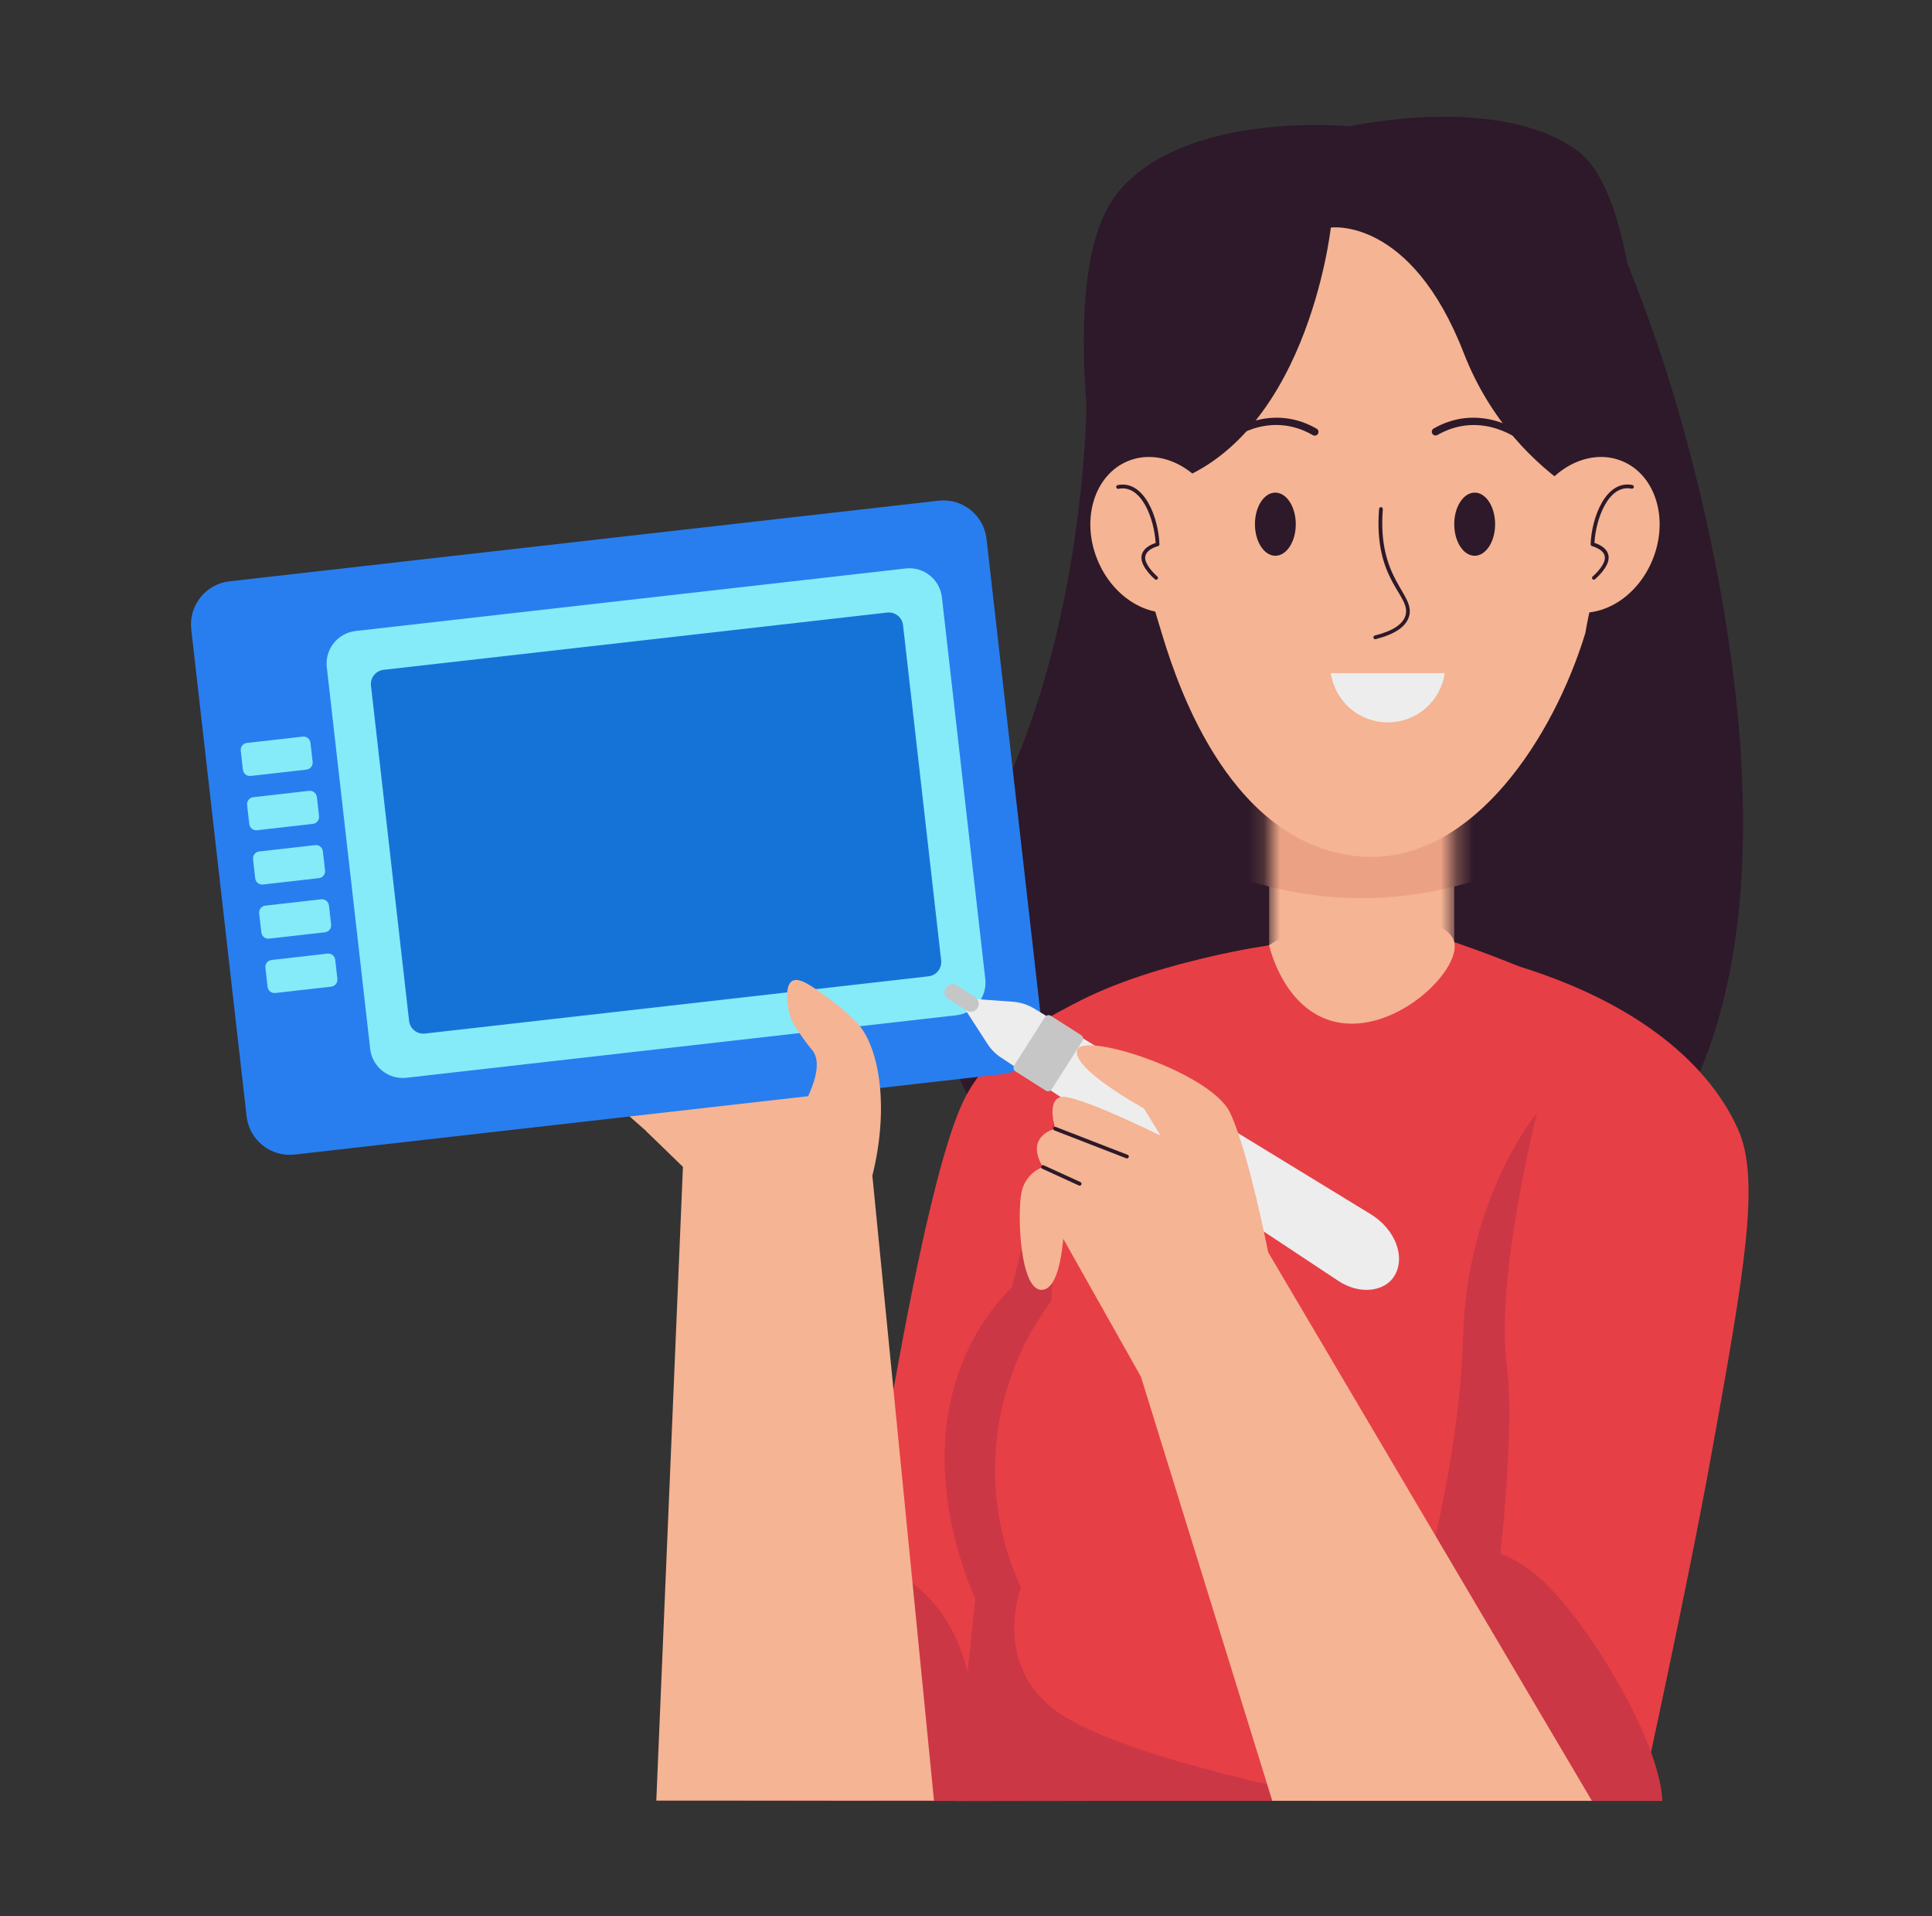<svg width="120" height="119" viewBox="0 0 120 119" fill="none" xmlns="http://www.w3.org/2000/svg">
<rect x="0" y="0" width="120" height="119" fill="#333333" stroke="none"/>
<path d="M100.737 15.547L67.482 25.216C67.482 25.216 67.389 37.508 62.792 47.993C60.024 54.312 56.968 62.029 60.073 67.981C62.397 72.418 67.278 73.878 76.142 76.504C82.269 78.319 89.26 80.281 96.022 77.018C97.884 76.094 99.584 74.872 101.053 73.401C114.903 59.589 104.788 27.049 103.41 22.777C102.367 19.544 101.346 17 100.737 15.547Z" fill="#2D1929"/>
<mask id="mask0_471_19080" style="mask-type:luminance" maskUnits="userSpaceOnUse" x="78" y="44" width="13" height="23">
<path d="M90.326 66.488H78.828V44.083H90.326V66.488Z" fill="white"/>
</mask>
<g mask="url(#mask0_471_19080)">
<path d="M90.326 66.488H78.828V44.083H90.326V66.488Z" fill="#F5B493"/>
<path d="M92.307 54.461C87.305 56.216 81.855 56.216 76.853 54.461V46.094L92.307 46.733V54.461Z" fill="#EBA284"/>
</g>
<path d="M77.948 58.855C77.948 58.855 63.552 61.075 59.936 68.18C56.319 75.285 51.603 111.843 51.603 111.843H67.722L77.948 58.855Z" fill="#E73F46"/>
<path d="M91.684 59.285C103.838 62.216 107.076 68.159 107.97 70.176C109.342 73.268 108.354 78.96 106.318 90.221C104.754 98.878 101.881 111.836 101.902 111.836H89.147L91.684 59.285Z" fill="#E73F46"/>
<path d="M43.858 66.168L38.287 68.613L40.762 70.796L51.286 69.705V66.67L43.858 66.168Z" fill="#F5B493"/>
<path d="M69.391 27.245C69.391 27.245 69.667 13.869 79.152 10.483C79.238 10.466 79.32 10.46 79.406 10.446C85.651 8.045 90.204 10.406 90.606 10.483C92.14 11.036 93.544 11.899 94.732 13.016C100.156 18.097 100.349 27.238 100.349 27.24C100.415 27.755 100.441 28.274 100.426 28.793C100.34 31.35 98.799 37.274 98.471 39.305C96.531 45.697 91.536 53.544 84.74 53.209C76.498 52.716 73.181 42.641 72.236 39.58C71.22 36.291 70.39 33.097 70.253 32.607C69.934 31.49 69.813 30.326 69.895 29.167C69.721 28.498 69.553 27.84 69.391 27.245Z" fill="#F5B493"/>
<path d="M85.385 39.471C86.496 39.19 87.14 38.774 87.298 38.223C87.663 36.965 85.297 36.103 85.657 31.603C85.66 31.573 85.674 31.544 85.698 31.524C85.721 31.504 85.752 31.494 85.783 31.497C85.814 31.499 85.842 31.514 85.862 31.537C85.882 31.561 85.892 31.591 85.89 31.622C85.536 36.038 87.933 36.884 87.517 38.288C87.333 38.918 86.636 39.392 85.439 39.696C85.41 39.701 85.38 39.694 85.356 39.678C85.332 39.662 85.315 39.637 85.308 39.608C85.301 39.58 85.305 39.55 85.32 39.524C85.334 39.499 85.357 39.48 85.385 39.471Z" fill="#2D1929"/>
<path d="M92.864 32.555C92.864 33.639 92.293 34.515 91.593 34.515C90.893 34.515 90.326 33.636 90.326 32.553C90.326 31.47 90.898 30.594 91.597 30.594C92.297 30.594 92.864 31.472 92.864 32.555Z" fill="#2D1929"/>
<path d="M94.808 27.586C94.753 27.586 94.699 27.566 94.657 27.53C94.555 27.442 92.112 25.399 89.272 27.019C89.219 27.046 89.157 27.053 89.099 27.036C89.042 27.019 88.993 26.981 88.963 26.929C88.933 26.877 88.924 26.816 88.938 26.757C88.953 26.699 88.989 26.649 89.039 26.616C92.17 24.829 94.929 27.153 94.957 27.177C94.993 27.207 95.019 27.248 95.031 27.294C95.043 27.34 95.04 27.388 95.024 27.433C95.008 27.477 94.979 27.516 94.94 27.543C94.901 27.57 94.855 27.585 94.808 27.586Z" fill="#2D1929"/>
<path d="M80.483 32.553C80.483 33.636 79.916 34.512 79.216 34.515C78.517 34.517 77.947 33.639 77.947 32.555C77.947 31.472 78.512 30.594 79.212 30.594C79.911 30.594 80.481 31.47 80.483 32.553Z" fill="#2D1929"/>
<path d="M76.002 27.586C75.954 27.586 75.908 27.571 75.869 27.544C75.83 27.517 75.8 27.478 75.784 27.434C75.767 27.389 75.765 27.341 75.777 27.295C75.789 27.249 75.815 27.208 75.851 27.177C75.879 27.153 78.64 24.829 81.768 26.616C81.796 26.631 81.821 26.651 81.841 26.675C81.86 26.7 81.875 26.728 81.884 26.758C81.893 26.788 81.895 26.819 81.891 26.851C81.888 26.882 81.877 26.912 81.862 26.939C81.846 26.966 81.825 26.99 81.8 27.008C81.775 27.027 81.746 27.041 81.716 27.048C81.686 27.056 81.654 27.057 81.623 27.052C81.592 27.047 81.562 27.035 81.536 27.019C78.696 25.392 76.255 27.442 76.151 27.53C76.109 27.565 76.057 27.585 76.002 27.586Z" fill="#2D1929"/>
<path d="M87.828 57.699C87.828 57.699 104.583 62.58 106.01 68.605C107.437 74.629 100.125 111.835 100.125 111.835H61.924C61.924 111.835 59.093 75.682 61.924 67.177C64.755 58.673 87.828 57.699 87.828 57.699Z" fill="#E73F46"/>
<path d="M58.29 31.096L14.254 36.102C12.774 36.27 11.711 37.606 11.879 39.086L15.317 69.328C15.485 70.808 16.821 71.871 18.301 71.703L62.337 66.697C63.818 66.528 64.881 65.192 64.713 63.712L61.275 33.471C61.107 31.991 59.77 30.927 58.29 31.096Z" fill="#287EEF"/>
<path d="M56.252 35.305L22.09 39.188C20.973 39.315 20.171 40.323 20.298 41.44L22.993 65.143C23.12 66.259 24.128 67.061 25.244 66.934L59.406 63.051C60.523 62.924 61.325 61.916 61.198 60.8L58.503 37.096C58.376 35.98 57.368 35.178 56.252 35.305Z" fill="#86EBF9"/>
<path d="M55.105 38.043L23.826 41.599C23.338 41.654 22.986 42.095 23.042 42.584L25.409 63.404C25.464 63.893 25.906 64.244 26.394 64.189L57.673 60.633C58.162 60.577 58.513 60.136 58.457 59.647L56.09 38.827C56.035 38.338 55.594 37.987 55.105 38.043Z" fill="#1573D8"/>
<path d="M15.337 46.141L18.802 45.747C18.859 45.74 18.916 45.745 18.971 45.761C19.026 45.777 19.077 45.803 19.122 45.839C19.166 45.874 19.204 45.918 19.231 45.968C19.259 46.018 19.277 46.073 19.283 46.13L19.418 47.315C19.431 47.429 19.398 47.544 19.326 47.635C19.254 47.725 19.149 47.783 19.035 47.796L15.569 48.19C15.455 48.203 15.34 48.17 15.25 48.098C15.159 48.026 15.101 47.922 15.088 47.807L14.954 46.622C14.941 46.507 14.974 46.391 15.046 46.3C15.118 46.209 15.223 46.151 15.339 46.138L15.337 46.141Z" fill="#86EBF9"/>
<path d="M15.719 49.511L19.199 49.115C19.314 49.102 19.429 49.135 19.52 49.208C19.611 49.28 19.669 49.385 19.682 49.5L19.817 50.685C19.823 50.742 19.819 50.8 19.803 50.855C19.787 50.91 19.76 50.961 19.724 51.006C19.689 51.051 19.644 51.088 19.594 51.116C19.544 51.143 19.489 51.161 19.432 51.167L15.966 51.561C15.851 51.574 15.736 51.541 15.645 51.468C15.554 51.396 15.496 51.291 15.483 51.176L15.348 49.991C15.335 49.878 15.367 49.765 15.436 49.675C15.505 49.586 15.607 49.527 15.719 49.511Z" fill="#86EBF9"/>
<path d="M19.572 52.486L16.1 52.881C15.861 52.908 15.69 53.123 15.717 53.362L15.852 54.549C15.879 54.788 16.095 54.959 16.333 54.932L19.806 54.537C20.044 54.51 20.216 54.295 20.189 54.056L20.053 52.869C20.026 52.63 19.811 52.459 19.572 52.486Z" fill="#86EBF9"/>
<path d="M16.483 56.244L19.949 55.85C20.064 55.837 20.179 55.87 20.27 55.942C20.361 56.014 20.419 56.119 20.432 56.235L20.567 57.417C20.58 57.532 20.547 57.647 20.475 57.737C20.403 57.828 20.298 57.886 20.184 57.899L16.718 58.292C16.661 58.299 16.604 58.295 16.548 58.279C16.493 58.264 16.442 58.237 16.396 58.202C16.351 58.166 16.314 58.122 16.285 58.072C16.257 58.022 16.239 57.967 16.233 57.91L16.098 56.725C16.091 56.668 16.096 56.61 16.112 56.555C16.128 56.5 16.155 56.449 16.191 56.404C16.226 56.359 16.271 56.322 16.321 56.295C16.371 56.267 16.426 56.25 16.483 56.244Z" fill="#86EBF9"/>
<path d="M20.34 59.224L16.868 59.619C16.629 59.646 16.457 59.861 16.485 60.1L16.62 61.288C16.647 61.526 16.862 61.697 17.101 61.67L20.573 61.276C20.812 61.248 20.983 61.033 20.956 60.794L20.821 59.607C20.794 59.368 20.578 59.197 20.34 59.224Z" fill="#86EBF9"/>
<path d="M78.826 58.701C78.9 59.02 79.74 62.395 82.498 63.336C86.285 64.628 90.773 60.347 90.324 58.504C90.043 57.342 87.767 56.986 86.705 56.819C82.984 56.245 79.988 57.955 78.826 58.701Z" fill="#F5B493"/>
<path d="M89.903 96.17C89.903 96.17 92.641 95.41 95.549 97.925C98.457 100.44 103.096 108.003 103.252 111.845H81.492L89.903 96.17Z" fill="#CC3745"/>
<path d="M42.707 98.867C42.707 98.867 52.453 94.306 57.326 98.867C62.2 103.427 60.016 111.843 60.016 111.843L46.321 111.817L42.707 98.867Z" fill="#CC3745"/>
<path d="M42.446 71.816C41.887 85.153 41.326 98.489 40.764 111.826H58.012L54.081 71.968L42.446 71.816Z" fill="#F5B493"/>
<path d="M65.879 67.938L62.857 79.924C57.728 85.144 57.744 92.688 60.577 99.3C60.136 103.484 59.693 107.668 59.25 111.851L83.436 111.819C83.436 111.819 70.009 109.33 65.772 106.38C61.535 103.431 63.413 98.599 63.413 98.599C62.092 95.737 61.57 92.571 61.902 89.437C62.234 86.302 63.408 83.316 65.3 80.795C65.486 76.508 65.679 72.222 65.879 67.938Z" fill="#CC3745"/>
<path d="M95.47 69.113C95.47 69.113 91.107 74.301 90.873 83.026C90.638 91.751 87.572 101.536 87.572 101.536L92.372 103.193C92.372 103.193 94.292 90.289 93.585 84.774C92.879 79.258 95.47 69.113 95.47 69.113Z" fill="#CC3745"/>
<path d="M65.289 75.6L70.867 85.504L79.023 111.837H98.874L74.005 69.699L65.289 75.6Z" fill="#F5B493"/>
<path d="M82.66 41.805H89.735C89.612 42.655 89.186 43.432 88.536 43.994C87.887 44.556 87.057 44.865 86.198 44.865C85.339 44.865 84.508 44.556 83.859 43.994C83.209 43.432 82.784 42.655 82.66 41.805Z" fill="#EDEDED"/>
<path d="M82.659 14.133C82.659 14.133 81.169 27.825 71.933 30.214L68.6 33.219C68.6 33.219 65.241 17.199 69.39 12.011C73.539 6.823 83.837 7.844 83.837 7.844C83.837 7.844 93.113 5.782 97.987 9.368C102.861 12.954 101.994 32.555 101.994 32.555C101.994 32.555 94.213 30.402 90.912 21.914C87.612 13.426 82.659 14.133 82.659 14.133Z" fill="#2D1929"/>
<path d="M95.095 31.692C96.12 29.157 98.642 27.785 100.729 28.627C102.816 29.468 103.676 32.208 102.651 34.744C101.626 37.28 99.105 38.651 97.02 37.81C94.935 36.968 94.075 34.226 95.095 31.692Z" fill="#F5B493"/>
<path d="M98.999 36.005C98.975 36.005 98.952 35.998 98.933 35.984C98.914 35.97 98.899 35.951 98.891 35.929C98.883 35.907 98.882 35.883 98.888 35.86C98.894 35.837 98.907 35.816 98.925 35.801C99.143 35.615 99.708 35.043 99.682 34.613C99.655 34.102 98.894 33.928 98.888 33.916C98.861 33.91 98.838 33.894 98.821 33.873C98.805 33.851 98.796 33.825 98.797 33.797C98.857 32.129 99.745 29.795 101.386 30.12C101.401 30.124 101.415 30.13 101.428 30.138C101.441 30.147 101.451 30.158 101.46 30.17C101.468 30.183 101.474 30.197 101.477 30.212C101.48 30.227 101.48 30.243 101.477 30.258C101.474 30.273 101.468 30.287 101.46 30.3C101.451 30.313 101.44 30.324 101.428 30.332C101.415 30.341 101.4 30.346 101.385 30.349C101.37 30.352 101.355 30.352 101.34 30.348C99.896 30.06 99.115 32.245 99.034 33.714C99.266 33.788 99.885 34.03 99.915 34.59C99.952 35.224 99.111 35.938 99.073 35.968C99.054 35.99 99.028 36.003 98.999 36.005Z" fill="#2D1929"/>
<path d="M70.077 28.627C72.168 27.785 74.686 29.157 75.713 31.692C76.74 34.228 75.876 36.966 73.786 37.81C71.697 38.653 69.18 37.28 68.154 34.744C67.129 32.208 67.992 29.47 70.077 28.627Z" fill="#F5B493"/>
<path d="M71.812 36.005C71.785 36.005 71.759 35.995 71.738 35.977C71.701 35.947 70.862 35.233 70.897 34.599C70.929 34.038 71.538 33.797 71.778 33.722C71.696 32.253 70.915 30.071 69.472 30.357C69.441 30.363 69.409 30.357 69.383 30.339C69.357 30.322 69.338 30.295 69.332 30.264C69.326 30.233 69.332 30.201 69.35 30.175C69.367 30.149 69.394 30.131 69.425 30.125C71.066 29.799 71.954 32.13 72.014 33.801C72.016 33.829 72.007 33.855 71.991 33.877C71.974 33.899 71.951 33.914 71.924 33.92C71.924 33.92 71.157 34.096 71.129 34.617C71.106 35.047 71.668 35.619 71.887 35.805C71.903 35.821 71.915 35.841 71.919 35.863C71.925 35.885 71.923 35.908 71.915 35.929C71.907 35.95 71.893 35.969 71.875 35.982C71.857 35.996 71.835 36.004 71.812 36.005Z" fill="#2D1929"/>
<path d="M61.342 64.845L59.482 61.965L62.92 62.214C63.385 62.248 63.835 62.392 64.233 62.634L85.126 75.399C86.669 76.34 87.341 78.09 86.585 79.278C86.009 80.182 84.493 80.459 83.115 79.541L62.165 65.672C61.836 65.456 61.556 65.174 61.342 64.845Z" fill="#EDEDED"/>
<path d="M65.319 67.655L67.232 64.647C67.31 64.525 67.274 64.363 67.151 64.285L65.266 63.085C65.144 63.007 64.981 63.044 64.903 63.166L62.99 66.173C62.912 66.296 62.948 66.458 63.071 66.536L64.956 67.735C65.078 67.813 65.241 67.777 65.319 67.655Z" fill="#C6C6C6"/>
<path d="M58.745 61.359C58.779 61.303 58.823 61.254 58.876 61.216C58.929 61.177 58.989 61.15 59.052 61.135C59.116 61.119 59.182 61.117 59.246 61.128C59.311 61.138 59.373 61.162 59.428 61.196L60.59 61.938C60.692 62.012 60.763 62.123 60.786 62.248C60.809 62.372 60.785 62.501 60.716 62.608C60.648 62.714 60.542 62.791 60.419 62.822C60.296 62.853 60.166 62.836 60.056 62.774L58.893 62.033C58.784 61.963 58.707 61.853 58.679 61.727C58.651 61.6 58.675 61.468 58.745 61.359Z" fill="#C6C6C6"/>
<path d="M78.828 78.073C78.828 78.073 77.589 71.628 76.408 69.114C75.227 66.599 67.218 64.031 66.9 65.216C66.581 66.401 71.051 68.839 71.051 68.839L72.085 70.529C72.085 70.529 66.739 67.879 65.868 68.133C64.996 68.386 65.542 70.097 65.542 70.097C65.542 70.097 63.613 70.527 64.773 72.474C64.429 72.607 64.125 72.826 63.891 73.112C63.657 73.397 63.501 73.738 63.439 74.101C63.183 75.398 63.346 80.144 64.708 80.107C66.07 80.07 66.103 75.791 66.103 75.791L78.828 78.073Z" fill="#F5B493"/>
<path d="M67.057 73.634C67.018 73.634 67.164 73.694 64.733 72.581C64.719 72.575 64.706 72.566 64.696 72.555C64.685 72.544 64.677 72.531 64.671 72.517C64.666 72.502 64.663 72.487 64.664 72.472C64.665 72.457 64.668 72.442 64.675 72.428C64.688 72.4 64.711 72.378 64.74 72.367C64.769 72.356 64.8 72.357 64.828 72.37L67.111 73.413C67.135 73.425 67.154 73.444 67.165 73.468C67.177 73.492 67.179 73.519 67.173 73.545C67.167 73.571 67.152 73.594 67.131 73.61C67.11 73.626 67.084 73.635 67.057 73.634Z" fill="#2D1929"/>
<path d="M69.995 71.943C69.963 71.943 70.244 72.048 65.493 70.205C65.479 70.199 65.466 70.191 65.455 70.181C65.443 70.171 65.434 70.158 65.428 70.144C65.422 70.131 65.418 70.116 65.418 70.1C65.418 70.085 65.42 70.07 65.426 70.056C65.431 70.041 65.439 70.028 65.45 70.017C65.461 70.006 65.473 69.997 65.487 69.991C65.501 69.984 65.516 69.981 65.532 69.981C65.547 69.98 65.563 69.983 65.577 69.988L70.037 71.718C70.063 71.727 70.085 71.745 70.098 71.769C70.112 71.793 70.117 71.821 70.112 71.848C70.107 71.875 70.092 71.9 70.071 71.917C70.05 71.934 70.023 71.944 69.995 71.943Z" fill="#2D1929"/>
<path d="M54.189 72.998C55.233 68.768 54.621 65.144 53.329 63.634C52.755 63.024 52.123 62.471 51.442 61.984C50.412 61.228 49.641 60.663 49.201 60.924C48.762 61.184 48.858 62.3 49.025 62.927C49.086 63.167 49.179 63.398 49.301 63.613C49.66 64.198 50.061 64.757 50.501 65.284C50.847 65.791 50.942 66.774 49.792 68.882L40.123 70.239L44.251 74.246L54.189 72.998Z" fill="#F5B493"/>
</svg>
